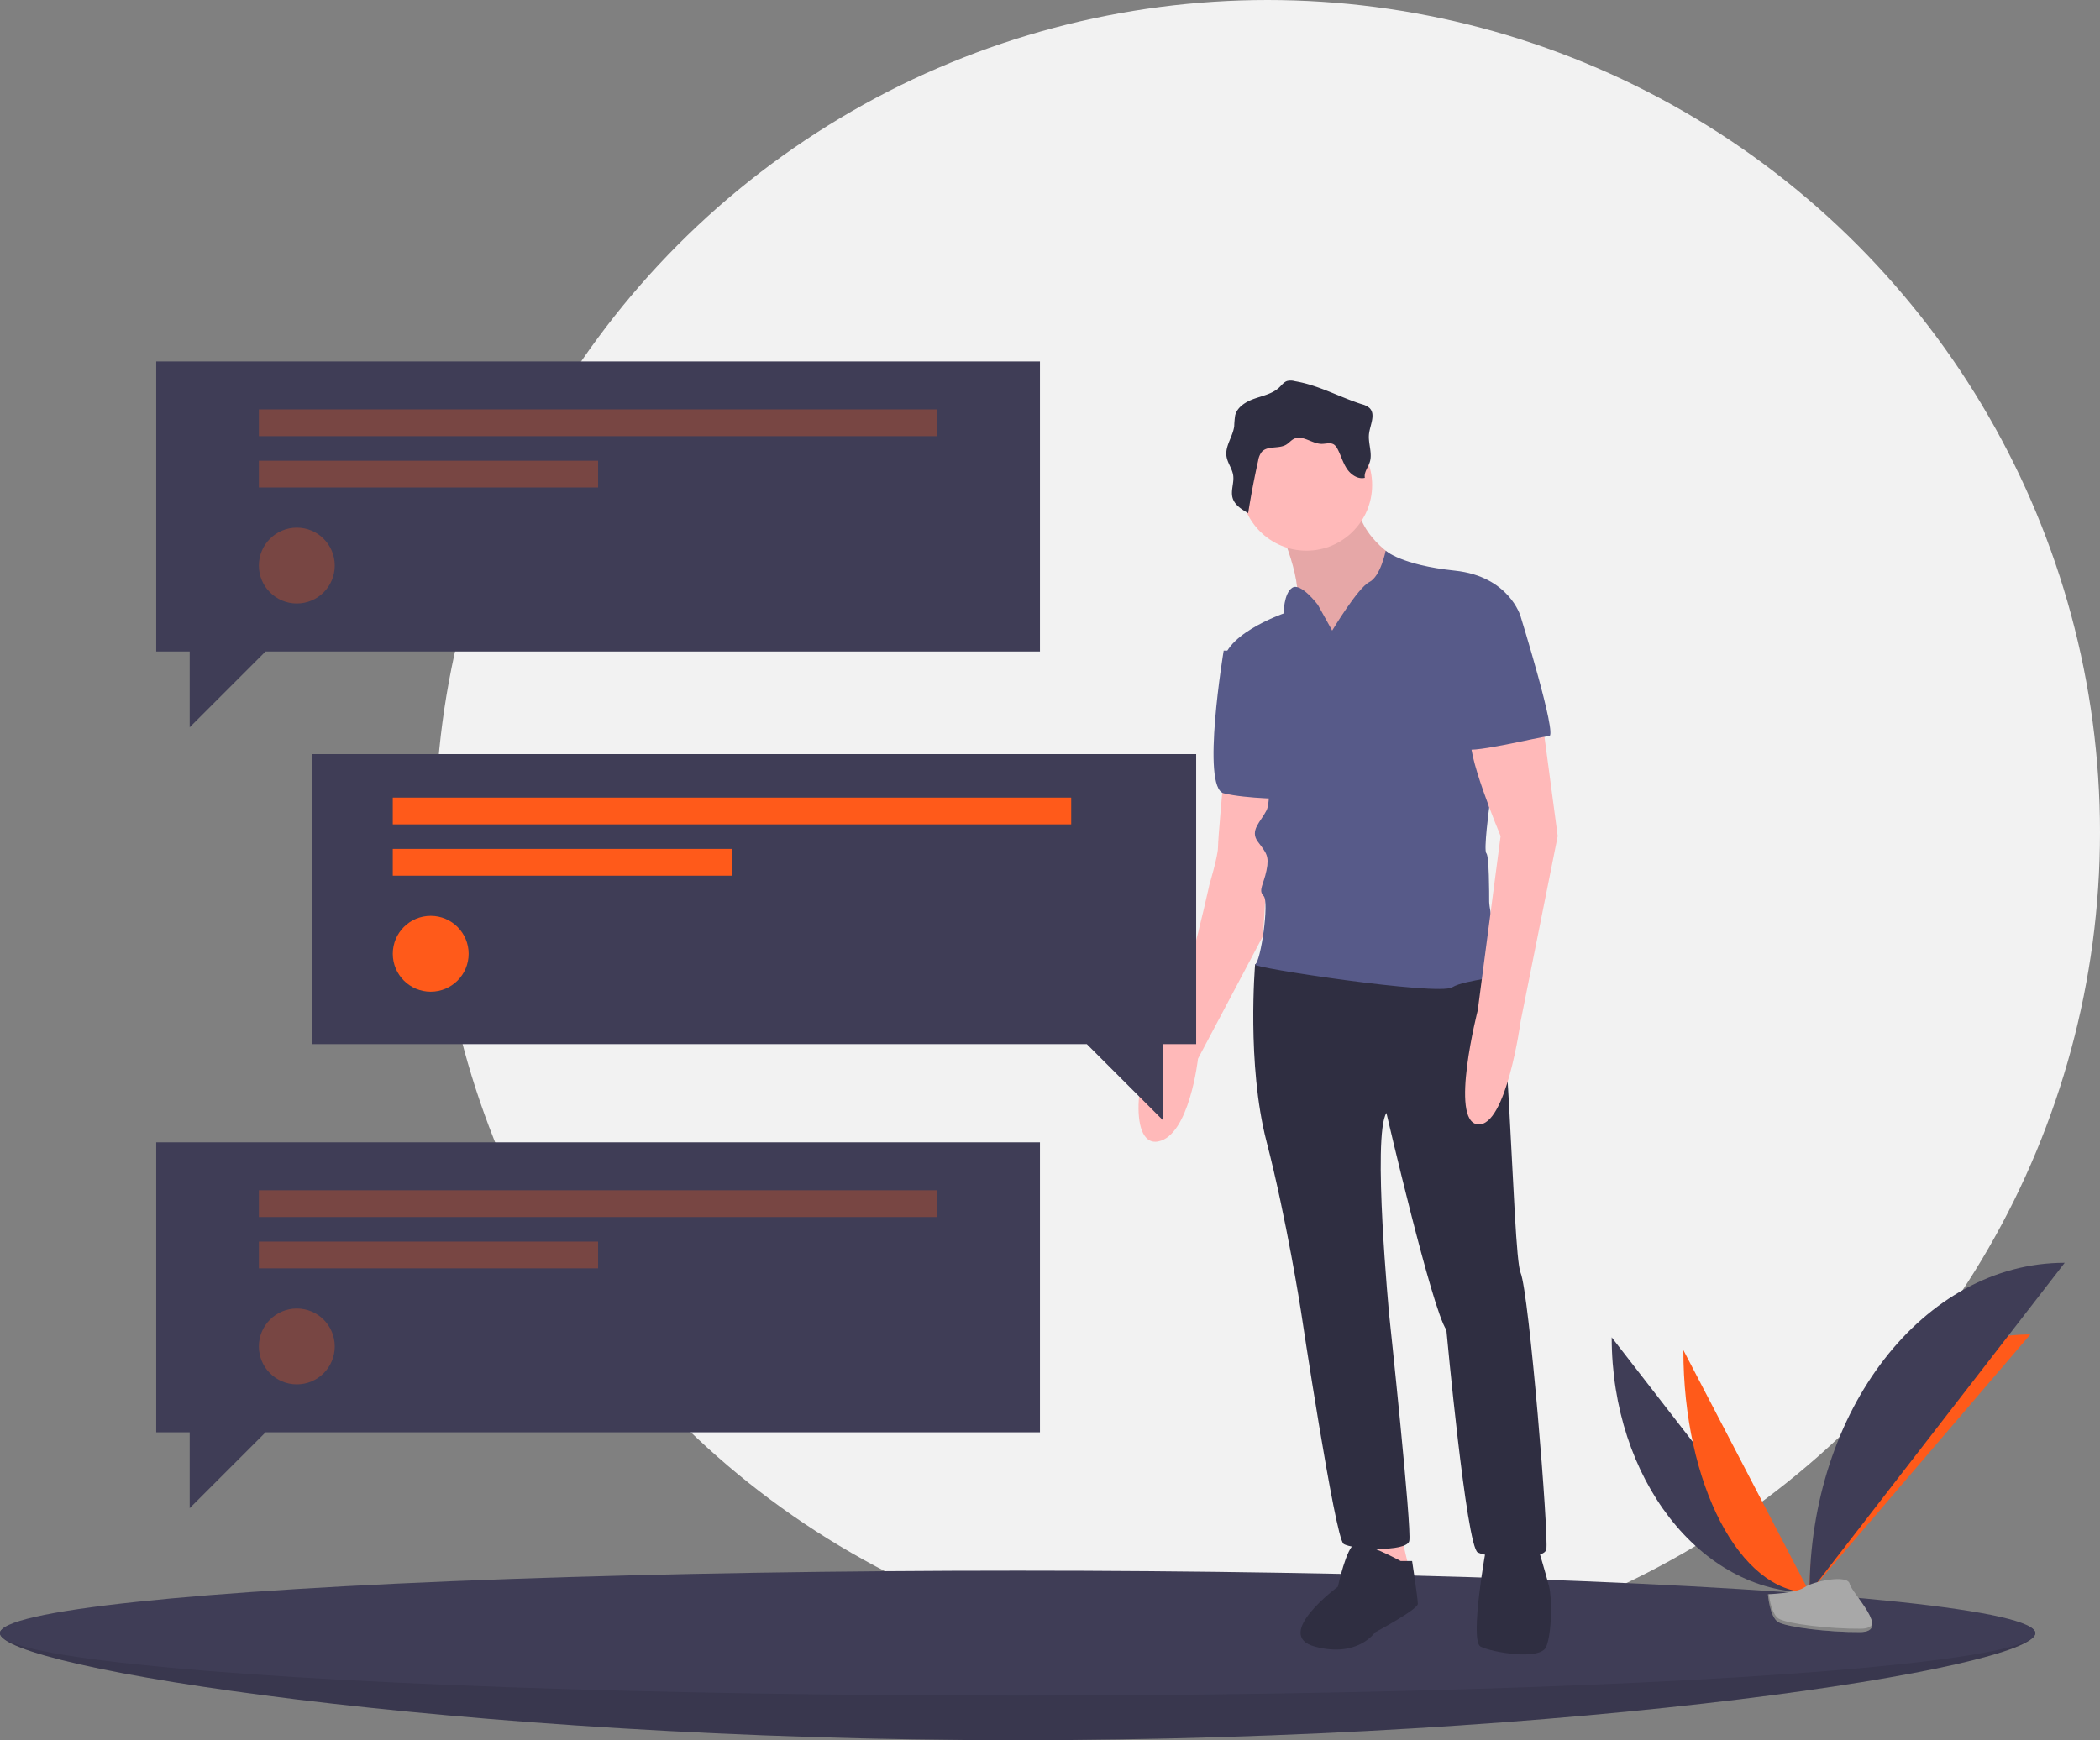 <svg id="edfeb08d-cf64-4dc3-bad9-eda805eddb33" data-name="Layer 1" xmlns="http://www.w3.org/2000/svg" width="941" height="780" viewBox="0 0 941 780"><rect x="0" y="0" width="941" height="780" fill="#808080" stroke="none"/><title>personal text</title><circle cx="568" cy="373" r="373" fill="#f2f2f2"/><path d="M1041.5,792c0,15.464-204.158,48-456,48s-456-32.536-456-48,204.158-8,456-8S1041.5,776.536,1041.5,792Z" transform="translate(-129.5 -60)" fill="#3f3d56"/><path d="M1041.5,792c0,15.464-204.158,48-456,48s-456-32.536-456-48,204.158-8,456-8S1041.5,776.536,1041.5,792Z" transform="translate(-129.5 -60)" opacity="0.1"/><ellipse cx="456" cy="732" rx="456" ry="28" fill="#3f3d56"/><path d="M851.689,659.413c0,63.204,39.651,114.348,88.652,114.348" transform="translate(-129.5 -60)" fill="#3f3d56"/><path d="M940.34,773.761c0-63.914,44.248-115.633,98.93-115.633" transform="translate(-129.5 -60)" fill="#ff5a1a"/><path d="M883.809,665.142c0,60.037,25.285,108.619,56.532,108.619" transform="translate(-129.5 -60)" fill="#ff5a1a"/><path d="M940.34,773.761c0-81.668,51.144-147.753,114.348-147.753" transform="translate(-129.5 -60)" fill="#3f3d56"/><path d="M921.69,774.567s12.572-.387,16.361-3.085,19.339-5.92,20.279-1.593,18.894,21.521,4.7,21.636-32.981-2.211-36.762-4.515S921.69,774.567,921.69,774.567Z" transform="translate(-129.5 -60)" fill="#a8a8a8"/><path d="M963.284,790.018c-14.194.115-32.981-2.211-36.762-4.515-2.88-1.754-4.028-8.049-4.412-10.953-.266.011-.42.016-.42.016s.796,10.14,4.578,12.443,22.568,4.629,36.762,4.515c4.097-.033,5.513-1.491,5.435-3.65C967.896,789.179,966.334,789.994,963.284,790.018Z" transform="translate(-129.5 -60)" opacity="0.2"/><path d="M702.135,295.316s12.792,26.864,7.675,39.656,19.188,26.864,19.188,26.864l31.981-17.909V320.9l-5.117-10.234s-20.468-11.513-17.909-29.422S702.135,295.316,702.135,295.316Z" transform="translate(-129.5 -60)" fill="#ffb9b9"/><path d="M702.135,295.316s12.792,26.864,7.675,39.656,19.188,26.864,19.188,26.864l31.981-17.909V320.9l-5.117-10.234s-20.468-11.513-17.909-29.422S702.135,295.316,702.135,295.316Z" transform="translate(-129.5 -60)" opacity="0.1"/><path d="M677.83,407.888s-2.558,28.143-2.558,31.981-3.838,16.63-3.838,16.63-14.072,65.241-23.026,71.637-14.072,46.052,0,43.494,17.909-37.098,17.909-37.098l29.125-54.997,4.135-66.53Z" transform="translate(-129.5 -60)" fill="#ffb9b9"/><path d="M688.064,351.602H677.83s-10.234,61.403,0,63.962S707.252,418.122,707.252,418.122Z" transform="translate(-129.5 -60)" fill="#575a89"/><polygon points="616.129 686.885 621.246 711.19 631.48 703.515 626.363 681.768 616.129 685.605 616.129 686.885" fill="#ffb9b9"/><path d="M699.577,487.2l-7.675,5.117s-3.838,44.773,5.117,79.312S712.369,647.104,712.369,647.104s15.351,102.339,19.188,104.897,28.143,3.838,29.422-1.279-8.955-101.059-8.955-101.059-7.675-80.592-1.279-90.825c0,0,20.468,88.267,26.864,97.222,0,0,8.955,97.222,14.072,99.78s29.422,3.838,30.702-1.279-7.675-115.131-11.513-124.085S805.753,488.48,796.798,489.759,699.577,487.2,699.577,487.2Z" transform="translate(-129.5 -60)" fill="#2f2e41"/><circle cx="585.428" cy="217.407" r="29.422" fill="#ffb9b9"/><path d="M726.441,342.647l-6.396-11.513s-7.675-10.234-11.513-7.675-3.838,11.513-3.838,11.513-29.422,10.234-26.864,24.305,19.188,38.377,19.188,38.377,2.558,20.468,0,25.585-7.675,8.955-3.838,14.072,5.117,6.396,3.838,12.792-3.838,8.955-1.279,11.513-1.279,29.422-3.838,30.702,81.871,14.072,88.267,10.234,24.305-3.838,23.026-7.675-6.396-26.864-6.396-30.702,0-20.468-1.279-21.747,1.279-20.468,1.279-20.468l-6.396-53.728,20.468-31.981s-5.117-17.909-29.422-20.468-31.029-8.955-31.029-8.955-2.231,11.513-7.348,14.072S726.441,342.647,726.441,342.647Z" transform="translate(-129.5 -60)" fill="#575a89"/><path d="M819.825,377.187,827.5,434.752l-16.63,83.15s-6.396,47.332-19.188,46.052,0-51.169,0-51.169L801.915,434.752s-16.63-39.656-12.792-44.773S819.825,377.187,819.825,377.187Z" transform="translate(-129.5 -60)" fill="#ffb9b9"/><path d="M757.142,759.677s-16.63-8.955-20.468-7.675S728.999,771.19,728.999,771.19s-29.422,21.747-10.234,26.864,26.864-6.396,26.864-6.396,19.188-10.234,19.188-12.792-2.558-19.188-2.558-19.188Z" transform="translate(-129.5 -60)" fill="#2f2e41"/><path d="M795.519,753.281s-7.675,42.215-2.558,44.773,26.864,6.396,29.422,0,2.558-21.747,1.279-26.864-5.117-17.909-5.117-17.909Z" transform="translate(-129.5 -60)" fill="#2f2e41"/><path d="M709.796,230.869a6.826,6.826,0,0,0-3.525-.107c-1.468.479-2.432,1.836-3.552,2.9-2.934,2.785-7.125,3.657-10.949,4.976s-7.847,3.655-8.805,7.585a41.279,41.279,0,0,0-.417,4.773c-.57,4.637-4.106,8.812-3.474,13.441.413,3.024,2.569,5.589,3.012,8.609.493,3.367-1.208,6.871-.259,10.139.93,3.202,4.075,5.154,6.973,6.804q1.864-11.834,4.479-23.533a8.504,8.504,0,0,1,1.595-3.889c2.572-2.914,7.617-1.254,10.955-3.245,1.268-.756,2.209-2.004,3.541-2.641,3.856-1.843,8.028,2.24,12.301,2.279,1.886.017,3.955-.732,5.548.277a5.07,5.07,0,0,1,1.622,1.995c1.523,2.859,2.36,6.071,4.136,8.779s4.957,4.918,8.106,4.159c-.481-2.442,1.431-4.639,2.197-7.008,1.317-4.075-.836-8.498-.317-12.748.487-3.991,3.087-8.676.235-11.51a8.086,8.086,0,0,0-3.375-1.694C729.727,238.007,720.401,232.637,709.796,230.869Z" transform="translate(-129.5 -60)" fill="#2f2e41"/><path d="M798.078,331.134l12.792,5.117s16.63,53.728,12.792,53.728-38.377,8.955-38.377,5.117S787.844,331.134,798.078,331.134Z" transform="translate(-129.5 -60)" fill="#575a89"/><polygon points="466 162 70 162 70 292 85 292 85 326 119 292 466 292 466 162" fill="#3f3d56"/><polygon points="466 512 70 512 70 642 85 642 85 676 119 642 466 642 466 512" fill="#3f3d56"/><polygon points="140 338 536 338 536 468 521 468 521 502 487 468 140 468 140 338" fill="#3f3d56"/><rect x="116" y="183.5" width="304" height="12" fill="#ff5a1a" opacity="0.3"/><rect x="116" y="206.5" width="152" height="12" fill="#ff5a1a" opacity="0.3"/><circle cx="133" cy="253.5" r="17" fill="#ff5a1a" opacity="0.3"/><rect x="176" y="357.5" width="304" height="12" fill="#ff5a1a"/><rect x="176" y="380.5" width="152" height="12" fill="#ff5a1a"/><circle cx="193" cy="427.5" r="17" fill="#ff5a1a"/><rect x="116" y="533.5" width="304" height="12" fill="#ff5a1a" opacity="0.3"/><rect x="116" y="556.5" width="152" height="12" fill="#ff5a1a" opacity="0.3"/><circle cx="133" cy="603.5" r="17" fill="#ff5a1a" opacity="0.3"/></svg>